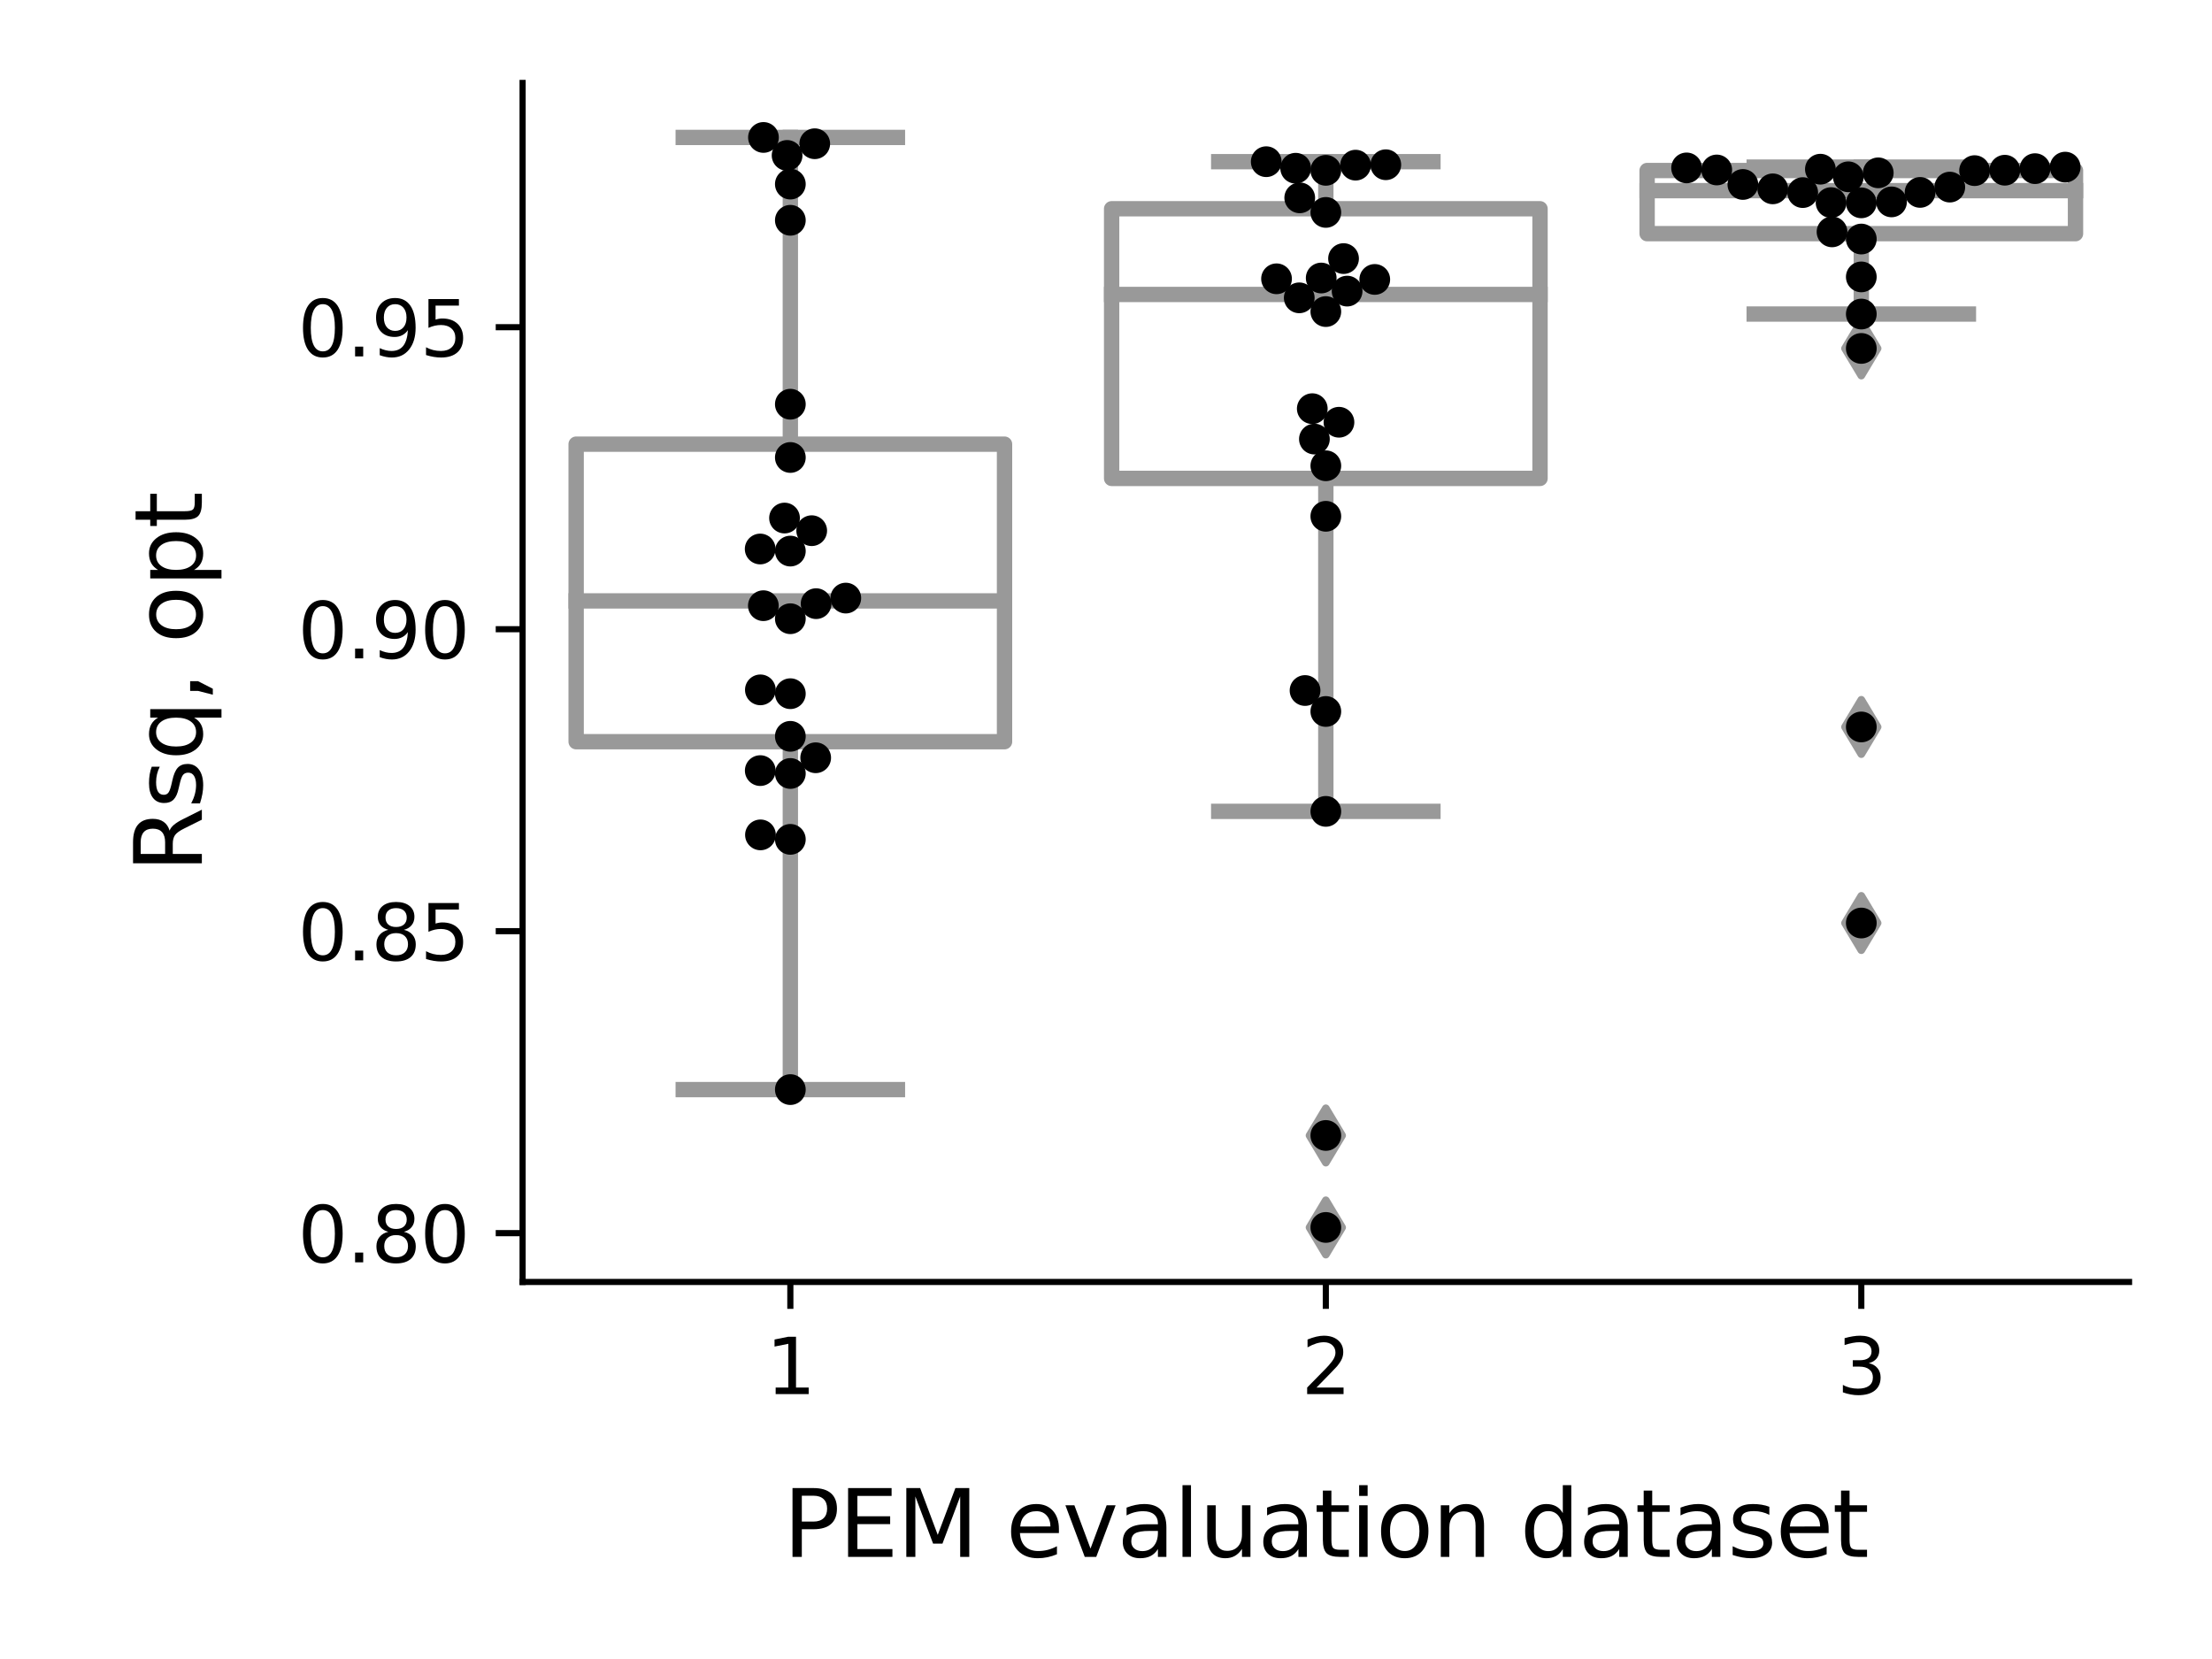 <?xml version="1.0" encoding="utf-8" standalone="no"?>
<!DOCTYPE svg PUBLIC "-//W3C//DTD SVG 1.1//EN"
  "http://www.w3.org/Graphics/SVG/1.1/DTD/svg11.dtd">
<svg xmlns:xlink="http://www.w3.org/1999/xlink" width="288pt" height="216pt" viewBox="0 0 288 216" xmlns="http://www.w3.org/2000/svg" version="1.1">
 <defs>
  <style type="text/css">*{stroke-linejoin: round; stroke-linecap: butt}</style>
 </defs>
 <g id="figure_1">
  <g id="patch_1">
   <path d="M 0 216 
L 288 216 
L 288 0 
L 0 0 
z
" style="fill: #ffffff"/>
  </g>
  <g id="axes_1">
   <g id="patch_2">
    <path d="M 68.042 166.908 
L 277.2 166.908 
L 277.2 10.8 
L 68.042 10.8 
z
" style="fill: #ffffff"/>
   </g>
   <g id="patch_3">
    <path d="M 75.014 96.567 
L 130.789 96.567 
L 130.789 57.83 
L 75.014 57.83 
L 75.014 96.567 
z
" clip-path="url(#p5d260a88d9)" style="fill: #ffffff; stroke: #999999; stroke-width: 2; stroke-linejoin: miter"/>
   </g>
   <g id="patch_4">
    <path d="M 144.733 62.288 
L 200.509 62.288 
L 200.509 27.182 
L 144.733 27.182 
L 144.733 62.288 
z
" clip-path="url(#p5d260a88d9)" style="fill: #ffffff; stroke: #999999; stroke-width: 2; stroke-linejoin: miter"/>
   </g>
   <g id="patch_5">
    <path d="M 214.453 30.422 
L 270.228 30.422 
L 270.228 22.202 
L 214.453 22.202 
L 214.453 30.422 
z
" clip-path="url(#p5d260a88d9)" style="fill: #ffffff; stroke: #999999; stroke-width: 2; stroke-linejoin: miter"/>
   </g>
   <g id="matplotlib.axis_1">
    <g id="xtick_1">
     <g id="line2d_1">
      <defs>
       <path id="m966673f6db" d="M 0 0 
L 0 3.5 
" style="stroke: #000000; stroke-width: 0.8"/>
      </defs>
      <g>
       <use xlink:href="#m966673f6db" x="102.902" y="166.908" style="stroke: #000000; stroke-width: 0.8"/>
      </g>
     </g>
     <g id="text_1">
      <!-- 1 -->
      <g transform="translate(99.72 181.507)scale(0.1 -0.1)">
       <defs>
        <path id="DejaVuSans-31" d="M 794 531 
L 1825 531 
L 1825 4091 
L 703 3866 
L 703 4441 
L 1819 4666 
L 2450 4666 
L 2450 531 
L 3481 531 
L 3481 0 
L 794 0 
L 794 531 
z
" transform="scale(0.016)"/>
       </defs>
       <use xlink:href="#DejaVuSans-31"/>
      </g>
     </g>
    </g>
    <g id="xtick_2">
     <g id="line2d_2">
      <g>
       <use xlink:href="#m966673f6db" x="172.621" y="166.908" style="stroke: #000000; stroke-width: 0.8"/>
      </g>
     </g>
     <g id="text_2">
      <!-- 2 -->
      <g transform="translate(169.44 181.507)scale(0.1 -0.1)">
       <defs>
        <path id="DejaVuSans-32" d="M 1228 531 
L 3431 531 
L 3431 0 
L 469 0 
L 469 531 
Q 828 903 1448 1529 
Q 2069 2156 2228 2338 
Q 2531 2678 2651 2914 
Q 2772 3150 2772 3378 
Q 2772 3750 2511 3984 
Q 2250 4219 1831 4219 
Q 1534 4219 1204 4116 
Q 875 4013 500 3803 
L 500 4441 
Q 881 4594 1212 4672 
Q 1544 4750 1819 4750 
Q 2544 4750 2975 4387 
Q 3406 4025 3406 3419 
Q 3406 3131 3298 2873 
Q 3191 2616 2906 2266 
Q 2828 2175 2409 1742 
Q 1991 1309 1228 531 
z
" transform="scale(0.016)"/>
       </defs>
       <use xlink:href="#DejaVuSans-32"/>
      </g>
     </g>
    </g>
    <g id="xtick_3">
     <g id="line2d_3">
      <g>
       <use xlink:href="#m966673f6db" x="242.34" y="166.908" style="stroke: #000000; stroke-width: 0.8"/>
      </g>
     </g>
     <g id="text_3">
      <!-- 3 -->
      <g transform="translate(239.159 181.507)scale(0.1 -0.1)">
       <defs>
        <path id="DejaVuSans-33" d="M 2597 2516 
Q 3050 2419 3304 2112 
Q 3559 1806 3559 1356 
Q 3559 666 3084 287 
Q 2609 -91 1734 -91 
Q 1441 -91 1130 -33 
Q 819 25 488 141 
L 488 750 
Q 750 597 1062 519 
Q 1375 441 1716 441 
Q 2309 441 2620 675 
Q 2931 909 2931 1356 
Q 2931 1769 2642 2001 
Q 2353 2234 1838 2234 
L 1294 2234 
L 1294 2753 
L 1863 2753 
Q 2328 2753 2575 2939 
Q 2822 3125 2822 3475 
Q 2822 3834 2567 4026 
Q 2313 4219 1838 4219 
Q 1578 4219 1281 4162 
Q 984 4106 628 3988 
L 628 4550 
Q 988 4650 1302 4700 
Q 1616 4750 1894 4750 
Q 2613 4750 3031 4423 
Q 3450 4097 3450 3541 
Q 3450 3153 3228 2886 
Q 3006 2619 2597 2516 
z
" transform="scale(0.016)"/>
       </defs>
       <use xlink:href="#DejaVuSans-33"/>
      </g>
     </g>
    </g>
    <g id="text_4">
     <!-- PEM evaluation dataset -->
     <g transform="translate(101.978 202.704)scale(0.12 -0.12)">
      <defs>
       <path id="DejaVuSans-50" d="M 1259 4147 
L 1259 2394 
L 2053 2394 
Q 2494 2394 2734 2622 
Q 2975 2850 2975 3272 
Q 2975 3691 2734 3919 
Q 2494 4147 2053 4147 
L 1259 4147 
z
M 628 4666 
L 2053 4666 
Q 2838 4666 3239 4311 
Q 3641 3956 3641 3272 
Q 3641 2581 3239 2228 
Q 2838 1875 2053 1875 
L 1259 1875 
L 1259 0 
L 628 0 
L 628 4666 
z
" transform="scale(0.016)"/>
       <path id="DejaVuSans-45" d="M 628 4666 
L 3578 4666 
L 3578 4134 
L 1259 4134 
L 1259 2753 
L 3481 2753 
L 3481 2222 
L 1259 2222 
L 1259 531 
L 3634 531 
L 3634 0 
L 628 0 
L 628 4666 
z
" transform="scale(0.016)"/>
       <path id="DejaVuSans-4d" d="M 628 4666 
L 1569 4666 
L 2759 1491 
L 3956 4666 
L 4897 4666 
L 4897 0 
L 4281 0 
L 4281 4097 
L 3078 897 
L 2444 897 
L 1241 4097 
L 1241 0 
L 628 0 
L 628 4666 
z
" transform="scale(0.016)"/>
       <path id="DejaVuSans-20" transform="scale(0.016)"/>
       <path id="DejaVuSans-65" d="M 3597 1894 
L 3597 1613 
L 953 1613 
Q 991 1019 1311 708 
Q 1631 397 2203 397 
Q 2534 397 2845 478 
Q 3156 559 3463 722 
L 3463 178 
Q 3153 47 2828 -22 
Q 2503 -91 2169 -91 
Q 1331 -91 842 396 
Q 353 884 353 1716 
Q 353 2575 817 3079 
Q 1281 3584 2069 3584 
Q 2775 3584 3186 3129 
Q 3597 2675 3597 1894 
z
M 3022 2063 
Q 3016 2534 2758 2815 
Q 2500 3097 2075 3097 
Q 1594 3097 1305 2825 
Q 1016 2553 972 2059 
L 3022 2063 
z
" transform="scale(0.016)"/>
       <path id="DejaVuSans-76" d="M 191 3500 
L 800 3500 
L 1894 563 
L 2988 3500 
L 3597 3500 
L 2284 0 
L 1503 0 
L 191 3500 
z
" transform="scale(0.016)"/>
       <path id="DejaVuSans-61" d="M 2194 1759 
Q 1497 1759 1228 1600 
Q 959 1441 959 1056 
Q 959 750 1161 570 
Q 1363 391 1709 391 
Q 2188 391 2477 730 
Q 2766 1069 2766 1631 
L 2766 1759 
L 2194 1759 
z
M 3341 1997 
L 3341 0 
L 2766 0 
L 2766 531 
Q 2569 213 2275 61 
Q 1981 -91 1556 -91 
Q 1019 -91 701 211 
Q 384 513 384 1019 
Q 384 1609 779 1909 
Q 1175 2209 1959 2209 
L 2766 2209 
L 2766 2266 
Q 2766 2663 2505 2880 
Q 2244 3097 1772 3097 
Q 1472 3097 1187 3025 
Q 903 2953 641 2809 
L 641 3341 
Q 956 3463 1253 3523 
Q 1550 3584 1831 3584 
Q 2591 3584 2966 3190 
Q 3341 2797 3341 1997 
z
" transform="scale(0.016)"/>
       <path id="DejaVuSans-6c" d="M 603 4863 
L 1178 4863 
L 1178 0 
L 603 0 
L 603 4863 
z
" transform="scale(0.016)"/>
       <path id="DejaVuSans-75" d="M 544 1381 
L 544 3500 
L 1119 3500 
L 1119 1403 
Q 1119 906 1312 657 
Q 1506 409 1894 409 
Q 2359 409 2629 706 
Q 2900 1003 2900 1516 
L 2900 3500 
L 3475 3500 
L 3475 0 
L 2900 0 
L 2900 538 
Q 2691 219 2414 64 
Q 2138 -91 1772 -91 
Q 1169 -91 856 284 
Q 544 659 544 1381 
z
M 1991 3584 
L 1991 3584 
z
" transform="scale(0.016)"/>
       <path id="DejaVuSans-74" d="M 1172 4494 
L 1172 3500 
L 2356 3500 
L 2356 3053 
L 1172 3053 
L 1172 1153 
Q 1172 725 1289 603 
Q 1406 481 1766 481 
L 2356 481 
L 2356 0 
L 1766 0 
Q 1100 0 847 248 
Q 594 497 594 1153 
L 594 3053 
L 172 3053 
L 172 3500 
L 594 3500 
L 594 4494 
L 1172 4494 
z
" transform="scale(0.016)"/>
       <path id="DejaVuSans-69" d="M 603 3500 
L 1178 3500 
L 1178 0 
L 603 0 
L 603 3500 
z
M 603 4863 
L 1178 4863 
L 1178 4134 
L 603 4134 
L 603 4863 
z
" transform="scale(0.016)"/>
       <path id="DejaVuSans-6f" d="M 1959 3097 
Q 1497 3097 1228 2736 
Q 959 2375 959 1747 
Q 959 1119 1226 758 
Q 1494 397 1959 397 
Q 2419 397 2687 759 
Q 2956 1122 2956 1747 
Q 2956 2369 2687 2733 
Q 2419 3097 1959 3097 
z
M 1959 3584 
Q 2709 3584 3137 3096 
Q 3566 2609 3566 1747 
Q 3566 888 3137 398 
Q 2709 -91 1959 -91 
Q 1206 -91 779 398 
Q 353 888 353 1747 
Q 353 2609 779 3096 
Q 1206 3584 1959 3584 
z
" transform="scale(0.016)"/>
       <path id="DejaVuSans-6e" d="M 3513 2113 
L 3513 0 
L 2938 0 
L 2938 2094 
Q 2938 2591 2744 2837 
Q 2550 3084 2163 3084 
Q 1697 3084 1428 2787 
Q 1159 2491 1159 1978 
L 1159 0 
L 581 0 
L 581 3500 
L 1159 3500 
L 1159 2956 
Q 1366 3272 1645 3428 
Q 1925 3584 2291 3584 
Q 2894 3584 3203 3211 
Q 3513 2838 3513 2113 
z
" transform="scale(0.016)"/>
       <path id="DejaVuSans-64" d="M 2906 2969 
L 2906 4863 
L 3481 4863 
L 3481 0 
L 2906 0 
L 2906 525 
Q 2725 213 2448 61 
Q 2172 -91 1784 -91 
Q 1150 -91 751 415 
Q 353 922 353 1747 
Q 353 2572 751 3078 
Q 1150 3584 1784 3584 
Q 2172 3584 2448 3432 
Q 2725 3281 2906 2969 
z
M 947 1747 
Q 947 1113 1208 752 
Q 1469 391 1925 391 
Q 2381 391 2643 752 
Q 2906 1113 2906 1747 
Q 2906 2381 2643 2742 
Q 2381 3103 1925 3103 
Q 1469 3103 1208 2742 
Q 947 2381 947 1747 
z
" transform="scale(0.016)"/>
       <path id="DejaVuSans-73" d="M 2834 3397 
L 2834 2853 
Q 2591 2978 2328 3040 
Q 2066 3103 1784 3103 
Q 1356 3103 1142 2972 
Q 928 2841 928 2578 
Q 928 2378 1081 2264 
Q 1234 2150 1697 2047 
L 1894 2003 
Q 2506 1872 2764 1633 
Q 3022 1394 3022 966 
Q 3022 478 2636 193 
Q 2250 -91 1575 -91 
Q 1294 -91 989 -36 
Q 684 19 347 128 
L 347 722 
Q 666 556 975 473 
Q 1284 391 1588 391 
Q 1994 391 2212 530 
Q 2431 669 2431 922 
Q 2431 1156 2273 1281 
Q 2116 1406 1581 1522 
L 1381 1569 
Q 847 1681 609 1914 
Q 372 2147 372 2553 
Q 372 3047 722 3315 
Q 1072 3584 1716 3584 
Q 2034 3584 2315 3537 
Q 2597 3491 2834 3397 
z
" transform="scale(0.016)"/>
      </defs>
      <use xlink:href="#DejaVuSans-50"/>
      <use xlink:href="#DejaVuSans-45" x="60.303"/>
      <use xlink:href="#DejaVuSans-4d" x="123.486"/>
      <use xlink:href="#DejaVuSans-20" x="209.766"/>
      <use xlink:href="#DejaVuSans-65" x="241.553"/>
      <use xlink:href="#DejaVuSans-76" x="303.076"/>
      <use xlink:href="#DejaVuSans-61" x="362.256"/>
      <use xlink:href="#DejaVuSans-6c" x="423.535"/>
      <use xlink:href="#DejaVuSans-75" x="451.318"/>
      <use xlink:href="#DejaVuSans-61" x="514.697"/>
      <use xlink:href="#DejaVuSans-74" x="575.977"/>
      <use xlink:href="#DejaVuSans-69" x="615.186"/>
      <use xlink:href="#DejaVuSans-6f" x="642.969"/>
      <use xlink:href="#DejaVuSans-6e" x="704.15"/>
      <use xlink:href="#DejaVuSans-20" x="767.529"/>
      <use xlink:href="#DejaVuSans-64" x="799.316"/>
      <use xlink:href="#DejaVuSans-61" x="862.793"/>
      <use xlink:href="#DejaVuSans-74" x="924.072"/>
      <use xlink:href="#DejaVuSans-61" x="963.281"/>
      <use xlink:href="#DejaVuSans-73" x="1024.561"/>
      <use xlink:href="#DejaVuSans-65" x="1076.66"/>
      <use xlink:href="#DejaVuSans-74" x="1138.184"/>
     </g>
    </g>
   </g>
   <g id="matplotlib.axis_2">
    <g id="ytick_1">
     <g id="line2d_4">
      <defs>
       <path id="m7225621494" d="M 0 0 
L -3.5 0 
" style="stroke: #000000; stroke-width: 0.8"/>
      </defs>
      <g>
       <use xlink:href="#m7225621494" x="68.042" y="160.554" style="stroke: #000000; stroke-width: 0.8"/>
      </g>
     </g>
     <g id="text_5">
      <!-- 0.80 -->
      <g transform="translate(38.776 164.353)scale(0.1 -0.1)">
       <defs>
        <path id="DejaVuSans-30" d="M 2034 4250 
Q 1547 4250 1301 3770 
Q 1056 3291 1056 2328 
Q 1056 1369 1301 889 
Q 1547 409 2034 409 
Q 2525 409 2770 889 
Q 3016 1369 3016 2328 
Q 3016 3291 2770 3770 
Q 2525 4250 2034 4250 
z
M 2034 4750 
Q 2819 4750 3233 4129 
Q 3647 3509 3647 2328 
Q 3647 1150 3233 529 
Q 2819 -91 2034 -91 
Q 1250 -91 836 529 
Q 422 1150 422 2328 
Q 422 3509 836 4129 
Q 1250 4750 2034 4750 
z
" transform="scale(0.016)"/>
        <path id="DejaVuSans-2e" d="M 684 794 
L 1344 794 
L 1344 0 
L 684 0 
L 684 794 
z
" transform="scale(0.016)"/>
        <path id="DejaVuSans-38" d="M 2034 2216 
Q 1584 2216 1326 1975 
Q 1069 1734 1069 1313 
Q 1069 891 1326 650 
Q 1584 409 2034 409 
Q 2484 409 2743 651 
Q 3003 894 3003 1313 
Q 3003 1734 2745 1975 
Q 2488 2216 2034 2216 
z
M 1403 2484 
Q 997 2584 770 2862 
Q 544 3141 544 3541 
Q 544 4100 942 4425 
Q 1341 4750 2034 4750 
Q 2731 4750 3128 4425 
Q 3525 4100 3525 3541 
Q 3525 3141 3298 2862 
Q 3072 2584 2669 2484 
Q 3125 2378 3379 2068 
Q 3634 1759 3634 1313 
Q 3634 634 3220 271 
Q 2806 -91 2034 -91 
Q 1263 -91 848 271 
Q 434 634 434 1313 
Q 434 1759 690 2068 
Q 947 2378 1403 2484 
z
M 1172 3481 
Q 1172 3119 1398 2916 
Q 1625 2713 2034 2713 
Q 2441 2713 2670 2916 
Q 2900 3119 2900 3481 
Q 2900 3844 2670 4047 
Q 2441 4250 2034 4250 
Q 1625 4250 1398 4047 
Q 1172 3844 1172 3481 
z
" transform="scale(0.016)"/>
       </defs>
       <use xlink:href="#DejaVuSans-30"/>
       <use xlink:href="#DejaVuSans-2e" x="63.623"/>
       <use xlink:href="#DejaVuSans-38" x="95.41"/>
       <use xlink:href="#DejaVuSans-30" x="159.033"/>
      </g>
     </g>
    </g>
    <g id="ytick_2">
     <g id="line2d_5">
      <g>
       <use xlink:href="#m7225621494" x="68.042" y="121.237" style="stroke: #000000; stroke-width: 0.8"/>
      </g>
     </g>
     <g id="text_6">
      <!-- 0.85 -->
      <g transform="translate(38.776 125.036)scale(0.1 -0.1)">
       <defs>
        <path id="DejaVuSans-35" d="M 691 4666 
L 3169 4666 
L 3169 4134 
L 1269 4134 
L 1269 2991 
Q 1406 3038 1543 3061 
Q 1681 3084 1819 3084 
Q 2600 3084 3056 2656 
Q 3513 2228 3513 1497 
Q 3513 744 3044 326 
Q 2575 -91 1722 -91 
Q 1428 -91 1123 -41 
Q 819 9 494 109 
L 494 744 
Q 775 591 1075 516 
Q 1375 441 1709 441 
Q 2250 441 2565 725 
Q 2881 1009 2881 1497 
Q 2881 1984 2565 2268 
Q 2250 2553 1709 2553 
Q 1456 2553 1204 2497 
Q 953 2441 691 2322 
L 691 4666 
z
" transform="scale(0.016)"/>
       </defs>
       <use xlink:href="#DejaVuSans-30"/>
       <use xlink:href="#DejaVuSans-2e" x="63.623"/>
       <use xlink:href="#DejaVuSans-38" x="95.41"/>
       <use xlink:href="#DejaVuSans-35" x="159.033"/>
      </g>
     </g>
    </g>
    <g id="ytick_3">
     <g id="line2d_6">
      <g>
       <use xlink:href="#m7225621494" x="68.042" y="81.92" style="stroke: #000000; stroke-width: 0.8"/>
      </g>
     </g>
     <g id="text_7">
      <!-- 0.90 -->
      <g transform="translate(38.776 85.719)scale(0.1 -0.1)">
       <defs>
        <path id="DejaVuSans-39" d="M 703 97 
L 703 672 
Q 941 559 1184 500 
Q 1428 441 1663 441 
Q 2288 441 2617 861 
Q 2947 1281 2994 2138 
Q 2813 1869 2534 1725 
Q 2256 1581 1919 1581 
Q 1219 1581 811 2004 
Q 403 2428 403 3163 
Q 403 3881 828 4315 
Q 1253 4750 1959 4750 
Q 2769 4750 3195 4129 
Q 3622 3509 3622 2328 
Q 3622 1225 3098 567 
Q 2575 -91 1691 -91 
Q 1453 -91 1209 -44 
Q 966 3 703 97 
z
M 1959 2075 
Q 2384 2075 2632 2365 
Q 2881 2656 2881 3163 
Q 2881 3666 2632 3958 
Q 2384 4250 1959 4250 
Q 1534 4250 1286 3958 
Q 1038 3666 1038 3163 
Q 1038 2656 1286 2365 
Q 1534 2075 1959 2075 
z
" transform="scale(0.016)"/>
       </defs>
       <use xlink:href="#DejaVuSans-30"/>
       <use xlink:href="#DejaVuSans-2e" x="63.623"/>
       <use xlink:href="#DejaVuSans-39" x="95.41"/>
       <use xlink:href="#DejaVuSans-30" x="159.033"/>
      </g>
     </g>
    </g>
    <g id="ytick_4">
     <g id="line2d_7">
      <g>
       <use xlink:href="#m7225621494" x="68.042" y="42.603" style="stroke: #000000; stroke-width: 0.8"/>
      </g>
     </g>
     <g id="text_8">
      <!-- 0.95 -->
      <g transform="translate(38.776 46.402)scale(0.1 -0.1)">
       <use xlink:href="#DejaVuSans-30"/>
       <use xlink:href="#DejaVuSans-2e" x="63.623"/>
       <use xlink:href="#DejaVuSans-39" x="95.41"/>
       <use xlink:href="#DejaVuSans-35" x="159.033"/>
      </g>
     </g>
    </g>
    <g id="text_9">
     <!-- Rsq, opt -->
     <g transform="translate(26.281 113.604)rotate(-90)scale(0.12 -0.12)">
      <defs>
       <path id="DejaVuSans-52" d="M 2841 2188 
Q 3044 2119 3236 1894 
Q 3428 1669 3622 1275 
L 4263 0 
L 3584 0 
L 2988 1197 
Q 2756 1666 2539 1819 
Q 2322 1972 1947 1972 
L 1259 1972 
L 1259 0 
L 628 0 
L 628 4666 
L 2053 4666 
Q 2853 4666 3247 4331 
Q 3641 3997 3641 3322 
Q 3641 2881 3436 2590 
Q 3231 2300 2841 2188 
z
M 1259 4147 
L 1259 2491 
L 2053 2491 
Q 2509 2491 2742 2702 
Q 2975 2913 2975 3322 
Q 2975 3731 2742 3939 
Q 2509 4147 2053 4147 
L 1259 4147 
z
" transform="scale(0.016)"/>
       <path id="DejaVuSans-71" d="M 947 1747 
Q 947 1113 1208 752 
Q 1469 391 1925 391 
Q 2381 391 2643 752 
Q 2906 1113 2906 1747 
Q 2906 2381 2643 2742 
Q 2381 3103 1925 3103 
Q 1469 3103 1208 2742 
Q 947 2381 947 1747 
z
M 2906 525 
Q 2725 213 2448 61 
Q 2172 -91 1784 -91 
Q 1150 -91 751 415 
Q 353 922 353 1747 
Q 353 2572 751 3078 
Q 1150 3584 1784 3584 
Q 2172 3584 2448 3432 
Q 2725 3281 2906 2969 
L 2906 3500 
L 3481 3500 
L 3481 -1331 
L 2906 -1331 
L 2906 525 
z
" transform="scale(0.016)"/>
       <path id="DejaVuSans-2c" d="M 750 794 
L 1409 794 
L 1409 256 
L 897 -744 
L 494 -744 
L 750 256 
L 750 794 
z
" transform="scale(0.016)"/>
       <path id="DejaVuSans-70" d="M 1159 525 
L 1159 -1331 
L 581 -1331 
L 581 3500 
L 1159 3500 
L 1159 2969 
Q 1341 3281 1617 3432 
Q 1894 3584 2278 3584 
Q 2916 3584 3314 3078 
Q 3713 2572 3713 1747 
Q 3713 922 3314 415 
Q 2916 -91 2278 -91 
Q 1894 -91 1617 61 
Q 1341 213 1159 525 
z
M 3116 1747 
Q 3116 2381 2855 2742 
Q 2594 3103 2138 3103 
Q 1681 3103 1420 2742 
Q 1159 2381 1159 1747 
Q 1159 1113 1420 752 
Q 1681 391 2138 391 
Q 2594 391 2855 752 
Q 3116 1113 3116 1747 
z
" transform="scale(0.016)"/>
      </defs>
      <use xlink:href="#DejaVuSans-52"/>
      <use xlink:href="#DejaVuSans-73" x="69.482"/>
      <use xlink:href="#DejaVuSans-71" x="121.582"/>
      <use xlink:href="#DejaVuSans-2c" x="185.059"/>
      <use xlink:href="#DejaVuSans-20" x="216.846"/>
      <use xlink:href="#DejaVuSans-6f" x="248.633"/>
      <use xlink:href="#DejaVuSans-70" x="309.814"/>
      <use xlink:href="#DejaVuSans-74" x="373.291"/>
     </g>
    </g>
   </g>
   <g id="line2d_8">
    <path d="M 102.902 96.567 
L 102.902 141.864 
" clip-path="url(#p5d260a88d9)" style="fill: none; stroke: #999999; stroke-width: 2; stroke-linecap: square"/>
   </g>
   <g id="line2d_9">
    <path d="M 102.902 57.83 
L 102.902 17.896 
" clip-path="url(#p5d260a88d9)" style="fill: none; stroke: #999999; stroke-width: 2; stroke-linecap: square"/>
   </g>
   <g id="line2d_10">
    <path d="M 88.958 141.864 
L 116.845 141.864 
" clip-path="url(#p5d260a88d9)" style="fill: none; stroke: #999999; stroke-width: 2; stroke-linecap: square"/>
   </g>
   <g id="line2d_11">
    <path d="M 88.958 17.896 
L 116.845 17.896 
" clip-path="url(#p5d260a88d9)" style="fill: none; stroke: #999999; stroke-width: 2; stroke-linecap: square"/>
   </g>
   <g id="line2d_12"/>
   <g id="line2d_13">
    <path d="M 172.621 62.288 
L 172.621 105.64 
" clip-path="url(#p5d260a88d9)" style="fill: none; stroke: #999999; stroke-width: 2; stroke-linecap: square"/>
   </g>
   <g id="line2d_14">
    <path d="M 172.621 27.182 
L 172.621 21.053 
" clip-path="url(#p5d260a88d9)" style="fill: none; stroke: #999999; stroke-width: 2; stroke-linecap: square"/>
   </g>
   <g id="line2d_15">
    <path d="M 158.677 105.64 
L 186.565 105.64 
" clip-path="url(#p5d260a88d9)" style="fill: none; stroke: #999999; stroke-width: 2; stroke-linecap: square"/>
   </g>
   <g id="line2d_16">
    <path d="M 158.677 21.053 
L 186.565 21.053 
" clip-path="url(#p5d260a88d9)" style="fill: none; stroke: #999999; stroke-width: 2; stroke-linecap: square"/>
   </g>
   <g id="line2d_17">
    <defs>
     <path id="maf4eb0bfda" d="M -0 3.536 
L 2.121 0 
L -0 -3.536 
L -2.121 -0 
z
" style="stroke: #999999; stroke-linejoin: miter"/>
    </defs>
    <g clip-path="url(#p5d260a88d9)">
     <use xlink:href="#maf4eb0bfda" x="172.621" y="147.836" style="fill: #999999; stroke: #999999; stroke-linejoin: miter"/>
     <use xlink:href="#maf4eb0bfda" x="172.621" y="159.812" style="fill: #999999; stroke: #999999; stroke-linejoin: miter"/>
    </g>
   </g>
   <g id="line2d_18">
    <path d="M 242.34 30.422 
L 242.34 40.889 
" clip-path="url(#p5d260a88d9)" style="fill: none; stroke: #999999; stroke-width: 2; stroke-linecap: square"/>
   </g>
   <g id="line2d_19">
    <path d="M 242.34 22.202 
L 242.34 21.761 
" clip-path="url(#p5d260a88d9)" style="fill: none; stroke: #999999; stroke-width: 2; stroke-linecap: square"/>
   </g>
   <g id="line2d_20">
    <path d="M 228.396 40.889 
L 256.284 40.889 
" clip-path="url(#p5d260a88d9)" style="fill: none; stroke: #999999; stroke-width: 2; stroke-linecap: square"/>
   </g>
   <g id="line2d_21">
    <path d="M 228.396 21.761 
L 256.284 21.761 
" clip-path="url(#p5d260a88d9)" style="fill: none; stroke: #999999; stroke-width: 2; stroke-linecap: square"/>
   </g>
   <g id="line2d_22">
    <g clip-path="url(#p5d260a88d9)">
     <use xlink:href="#maf4eb0bfda" x="242.34" y="45.365" style="fill: #999999; stroke: #999999; stroke-linejoin: miter"/>
     <use xlink:href="#maf4eb0bfda" x="242.34" y="94.649" style="fill: #999999; stroke: #999999; stroke-linejoin: miter"/>
     <use xlink:href="#maf4eb0bfda" x="242.34" y="120.176" style="fill: #999999; stroke: #999999; stroke-linejoin: miter"/>
    </g>
   </g>
   <g id="line2d_23">
    <path d="M 75.014 78.234 
L 130.789 78.234 
" clip-path="url(#p5d260a88d9)" style="fill: none; stroke: #999999; stroke-width: 2; stroke-linecap: square"/>
   </g>
   <g id="line2d_24">
    <path d="M 144.733 38.34 
L 200.509 38.34 
" clip-path="url(#p5d260a88d9)" style="fill: none; stroke: #999999; stroke-width: 2; stroke-linecap: square"/>
   </g>
   <g id="line2d_25">
    <path d="M 214.453 24.82 
L 270.228 24.82 
" clip-path="url(#p5d260a88d9)" style="fill: none; stroke: #999999; stroke-width: 2; stroke-linecap: square"/>
   </g>
   <g id="patch_6">
    <path d="M 68.042 166.908 
L 68.042 10.8 
" style="fill: none; stroke: #000000; stroke-width: 0.8; stroke-linejoin: miter; stroke-linecap: square"/>
   </g>
   <g id="patch_7">
    <path d="M 68.042 166.908 
L 277.2 166.908 
" style="fill: none; stroke: #000000; stroke-width: 0.8; stroke-linejoin: miter; stroke-linecap: square"/>
   </g>
   <g id="PathCollection_1">
    <defs>
     <path id="C0_0_16d4b2f435" d="M 0 2 
C 0.53 2 1.039 1.789 1.414 1.414 
C 1.789 1.039 2 0.53 2 -0 
C 2 -0.53 1.789 -1.039 1.414 -1.414 
C 1.039 -1.789 0.53 -2 0 -2 
C -0.53 -2 -1.039 -1.789 -1.414 -1.414 
C -1.789 -1.039 -2 -0.53 -2 0 
C -2 0.53 -1.789 1.039 -1.414 1.414 
C -1.039 1.789 -0.53 2 0 2 
z
"/>
    </defs>
    <g clip-path="url(#p5d260a88d9)">
     <use xlink:href="#C0_0_16d4b2f435" x="102.902" y="141.864"/>
    </g>
    <g clip-path="url(#p5d260a88d9)">
     <use xlink:href="#C0_0_16d4b2f435" x="102.902" y="109.284"/>
    </g>
    <g clip-path="url(#p5d260a88d9)">
     <use xlink:href="#C0_0_16d4b2f435" x="99.013" y="108.701"/>
    </g>
    <g clip-path="url(#p5d260a88d9)">
     <use xlink:href="#C0_0_16d4b2f435" x="102.902" y="100.706"/>
    </g>
    <g clip-path="url(#p5d260a88d9)">
     <use xlink:href="#C0_0_16d4b2f435" x="98.985" y="100.332"/>
    </g>
    <g clip-path="url(#p5d260a88d9)">
     <use xlink:href="#C0_0_16d4b2f435" x="106.201" y="98.66"/>
    </g>
    <g clip-path="url(#p5d260a88d9)">
     <use xlink:href="#C0_0_16d4b2f435" x="102.902" y="95.869"/>
    </g>
    <g clip-path="url(#p5d260a88d9)">
     <use xlink:href="#C0_0_16d4b2f435" x="102.902" y="90.318"/>
    </g>
    <g clip-path="url(#p5d260a88d9)">
     <use xlink:href="#C0_0_16d4b2f435" x="99.001" y="89.82"/>
    </g>
    <g clip-path="url(#p5d260a88d9)">
     <use xlink:href="#C0_0_16d4b2f435" x="102.902" y="80.557"/>
    </g>
    <g clip-path="url(#p5d260a88d9)">
     <use xlink:href="#C0_0_16d4b2f435" x="99.39" y="78.86"/>
    </g>
    <g clip-path="url(#p5d260a88d9)">
     <use xlink:href="#C0_0_16d4b2f435" x="106.258" y="78.596"/>
    </g>
    <g clip-path="url(#p5d260a88d9)">
     <use xlink:href="#C0_0_16d4b2f435" x="110.12" y="77.871"/>
    </g>
    <g clip-path="url(#p5d260a88d9)">
     <use xlink:href="#C0_0_16d4b2f435" x="102.902" y="71.751"/>
    </g>
    <g clip-path="url(#p5d260a88d9)">
     <use xlink:href="#C0_0_16d4b2f435" x="98.976" y="71.479"/>
    </g>
    <g clip-path="url(#p5d260a88d9)">
     <use xlink:href="#C0_0_16d4b2f435" x="105.683" y="69.095"/>
    </g>
    <g clip-path="url(#p5d260a88d9)">
     <use xlink:href="#C0_0_16d4b2f435" x="102.145" y="67.45"/>
    </g>
    <g clip-path="url(#p5d260a88d9)">
     <use xlink:href="#C0_0_16d4b2f435" x="102.902" y="59.564"/>
    </g>
    <g clip-path="url(#p5d260a88d9)">
     <use xlink:href="#C0_0_16d4b2f435" x="102.902" y="52.628"/>
    </g>
    <g clip-path="url(#p5d260a88d9)">
     <use xlink:href="#C0_0_16d4b2f435" x="102.902" y="28.682"/>
    </g>
    <g clip-path="url(#p5d260a88d9)">
     <use xlink:href="#C0_0_16d4b2f435" x="102.902" y="23.969"/>
    </g>
    <g clip-path="url(#p5d260a88d9)">
     <use xlink:href="#C0_0_16d4b2f435" x="102.48" y="20.236"/>
    </g>
    <g clip-path="url(#p5d260a88d9)">
     <use xlink:href="#C0_0_16d4b2f435" x="106.078" y="18.714"/>
    </g>
    <g clip-path="url(#p5d260a88d9)">
     <use xlink:href="#C0_0_16d4b2f435" x="99.402" y="17.896"/>
    </g>
   </g>
   <g id="PathCollection_2">
    <defs>
     <path id="C1_0_240b7eac30" d="M 0 2 
C 0.53 2 1.039 1.789 1.414 1.414 
C 1.789 1.039 2 0.53 2 -0 
C 2 -0.53 1.789 -1.039 1.414 -1.414 
C 1.039 -1.789 0.53 -2 0 -2 
C -0.53 -2 -1.039 -1.789 -1.414 -1.414 
C -1.789 -1.039 -2 -0.53 -2 0 
C -2 0.53 -1.789 1.039 -1.414 1.414 
C -1.039 1.789 -0.53 2 0 2 
z
"/>
    </defs>
    <g clip-path="url(#p5d260a88d9)">
     <use xlink:href="#C1_0_240b7eac30" x="172.621" y="159.812"/>
    </g>
    <g clip-path="url(#p5d260a88d9)">
     <use xlink:href="#C1_0_240b7eac30" x="172.621" y="147.836"/>
    </g>
    <g clip-path="url(#p5d260a88d9)">
     <use xlink:href="#C1_0_240b7eac30" x="172.621" y="105.64"/>
    </g>
    <g clip-path="url(#p5d260a88d9)">
     <use xlink:href="#C1_0_240b7eac30" x="172.621" y="92.633"/>
    </g>
    <g clip-path="url(#p5d260a88d9)">
     <use xlink:href="#C1_0_240b7eac30" x="169.916" y="89.905"/>
    </g>
    <g clip-path="url(#p5d260a88d9)">
     <use xlink:href="#C1_0_240b7eac30" x="172.621" y="67.221"/>
    </g>
    <g clip-path="url(#p5d260a88d9)">
     <use xlink:href="#C1_0_240b7eac30" x="172.621" y="60.643"/>
    </g>
    <g clip-path="url(#p5d260a88d9)">
     <use xlink:href="#C1_0_240b7eac30" x="171.135" y="57.167"/>
    </g>
    <g clip-path="url(#p5d260a88d9)">
     <use xlink:href="#C1_0_240b7eac30" x="174.331" y="54.976"/>
    </g>
    <g clip-path="url(#p5d260a88d9)">
     <use xlink:href="#C1_0_240b7eac30" x="170.858" y="53.209"/>
    </g>
    <g clip-path="url(#p5d260a88d9)">
     <use xlink:href="#C1_0_240b7eac30" x="172.621" y="40.567"/>
    </g>
    <g clip-path="url(#p5d260a88d9)">
     <use xlink:href="#C1_0_240b7eac30" x="169.161" y="38.778"/>
    </g>
    <g clip-path="url(#p5d260a88d9)">
     <use xlink:href="#C1_0_240b7eac30" x="175.393" y="37.902"/>
    </g>
    <g clip-path="url(#p5d260a88d9)">
     <use xlink:href="#C1_0_240b7eac30" x="178.992" y="36.382"/>
    </g>
    <g clip-path="url(#p5d260a88d9)">
     <use xlink:href="#C1_0_240b7eac30" x="166.204" y="36.299"/>
    </g>
    <g clip-path="url(#p5d260a88d9)">
     <use xlink:href="#C1_0_240b7eac30" x="172.02" y="36.198"/>
    </g>
    <g clip-path="url(#p5d260a88d9)">
     <use xlink:href="#C1_0_240b7eac30" x="174.928" y="33.668"/>
    </g>
    <g clip-path="url(#p5d260a88d9)">
     <use xlink:href="#C1_0_240b7eac30" x="172.621" y="27.656"/>
    </g>
    <g clip-path="url(#p5d260a88d9)">
     <use xlink:href="#C1_0_240b7eac30" x="169.224" y="25.759"/>
    </g>
    <g clip-path="url(#p5d260a88d9)">
     <use xlink:href="#C1_0_240b7eac30" x="172.621" y="22.177"/>
    </g>
    <g clip-path="url(#p5d260a88d9)">
     <use xlink:href="#C1_0_240b7eac30" x="168.696" y="21.904"/>
    </g>
    <g clip-path="url(#p5d260a88d9)">
     <use xlink:href="#C1_0_240b7eac30" x="176.493" y="21.503"/>
    </g>
    <g clip-path="url(#p5d260a88d9)">
     <use xlink:href="#C1_0_240b7eac30" x="180.428" y="21.449"/>
    </g>
    <g clip-path="url(#p5d260a88d9)">
     <use xlink:href="#C1_0_240b7eac30" x="164.862" y="21.053"/>
    </g>
   </g>
   <g id="PathCollection_3">
    <defs>
     <path id="C2_0_da88760bf4" d="M 0 2 
C 0.53 2 1.039 1.789 1.414 1.414 
C 1.789 1.039 2 0.53 2 -0 
C 2 -0.53 1.789 -1.039 1.414 -1.414 
C 1.039 -1.789 0.53 -2 0 -2 
C -0.53 -2 -1.039 -1.789 -1.414 -1.414 
C -1.789 -1.039 -2 -0.53 -2 0 
C -2 0.53 -1.789 1.039 -1.414 1.414 
C -1.039 1.789 -0.53 2 0 2 
z
"/>
    </defs>
    <g clip-path="url(#p5d260a88d9)">
     <use xlink:href="#C2_0_da88760bf4" x="242.34" y="120.176"/>
    </g>
    <g clip-path="url(#p5d260a88d9)">
     <use xlink:href="#C2_0_da88760bf4" x="242.34" y="94.649"/>
    </g>
    <g clip-path="url(#p5d260a88d9)">
     <use xlink:href="#C2_0_da88760bf4" x="242.34" y="45.365"/>
    </g>
    <g clip-path="url(#p5d260a88d9)">
     <use xlink:href="#C2_0_da88760bf4" x="242.34" y="40.889"/>
    </g>
    <g clip-path="url(#p5d260a88d9)">
     <use xlink:href="#C2_0_da88760bf4" x="242.34" y="36.053"/>
    </g>
    <g clip-path="url(#p5d260a88d9)">
     <use xlink:href="#C2_0_da88760bf4" x="242.34" y="31.122"/>
    </g>
    <g clip-path="url(#p5d260a88d9)">
     <use xlink:href="#C2_0_da88760bf4" x="238.528" y="30.189"/>
    </g>
    <g clip-path="url(#p5d260a88d9)">
     <use xlink:href="#C2_0_da88760bf4" x="242.34" y="26.41"/>
    </g>
    <g clip-path="url(#p5d260a88d9)">
     <use xlink:href="#C2_0_da88760bf4" x="238.405" y="26.379"/>
    </g>
    <g clip-path="url(#p5d260a88d9)">
     <use xlink:href="#C2_0_da88760bf4" x="246.274" y="26.285"/>
    </g>
    <g clip-path="url(#p5d260a88d9)">
     <use xlink:href="#C2_0_da88760bf4" x="234.713" y="25.076"/>
    </g>
    <g clip-path="url(#p5d260a88d9)">
     <use xlink:href="#C2_0_da88760bf4" x="249.991" y="25.052"/>
    </g>
    <g clip-path="url(#p5d260a88d9)">
     <use xlink:href="#C2_0_da88760bf4" x="230.811" y="24.588"/>
    </g>
    <g clip-path="url(#p5d260a88d9)">
     <use xlink:href="#C2_0_da88760bf4" x="253.86" y="24.36"/>
    </g>
    <g clip-path="url(#p5d260a88d9)">
     <use xlink:href="#C2_0_da88760bf4" x="226.921" y="24.018"/>
    </g>
    <g clip-path="url(#p5d260a88d9)">
     <use xlink:href="#C2_0_da88760bf4" x="240.647" y="23.021"/>
    </g>
    <g clip-path="url(#p5d260a88d9)">
     <use xlink:href="#C2_0_da88760bf4" x="244.545" y="22.504"/>
    </g>
    <g clip-path="url(#p5d260a88d9)">
     <use xlink:href="#C2_0_da88760bf4" x="257.09" y="22.216"/>
    </g>
    <g clip-path="url(#p5d260a88d9)">
     <use xlink:href="#C2_0_da88760bf4" x="261.026" y="22.162"/>
    </g>
    <g clip-path="url(#p5d260a88d9)">
     <use xlink:href="#C2_0_da88760bf4" x="223.519" y="22.13"/>
    </g>
    <g clip-path="url(#p5d260a88d9)">
     <use xlink:href="#C2_0_da88760bf4" x="237.013" y="22.029"/>
    </g>
    <g clip-path="url(#p5d260a88d9)">
     <use xlink:href="#C2_0_da88760bf4" x="264.956" y="21.958"/>
    </g>
    <g clip-path="url(#p5d260a88d9)">
     <use xlink:href="#C2_0_da88760bf4" x="219.593" y="21.863"/>
    </g>
    <g clip-path="url(#p5d260a88d9)">
     <use xlink:href="#C2_0_da88760bf4" x="268.886" y="21.761"/>
    </g>
   </g>
  </g>
 </g>
 <defs>
  <clipPath id="p5d260a88d9">
   <rect x="68.042" y="10.8" width="209.158" height="156.108"/>
  </clipPath>
 </defs>
</svg>
